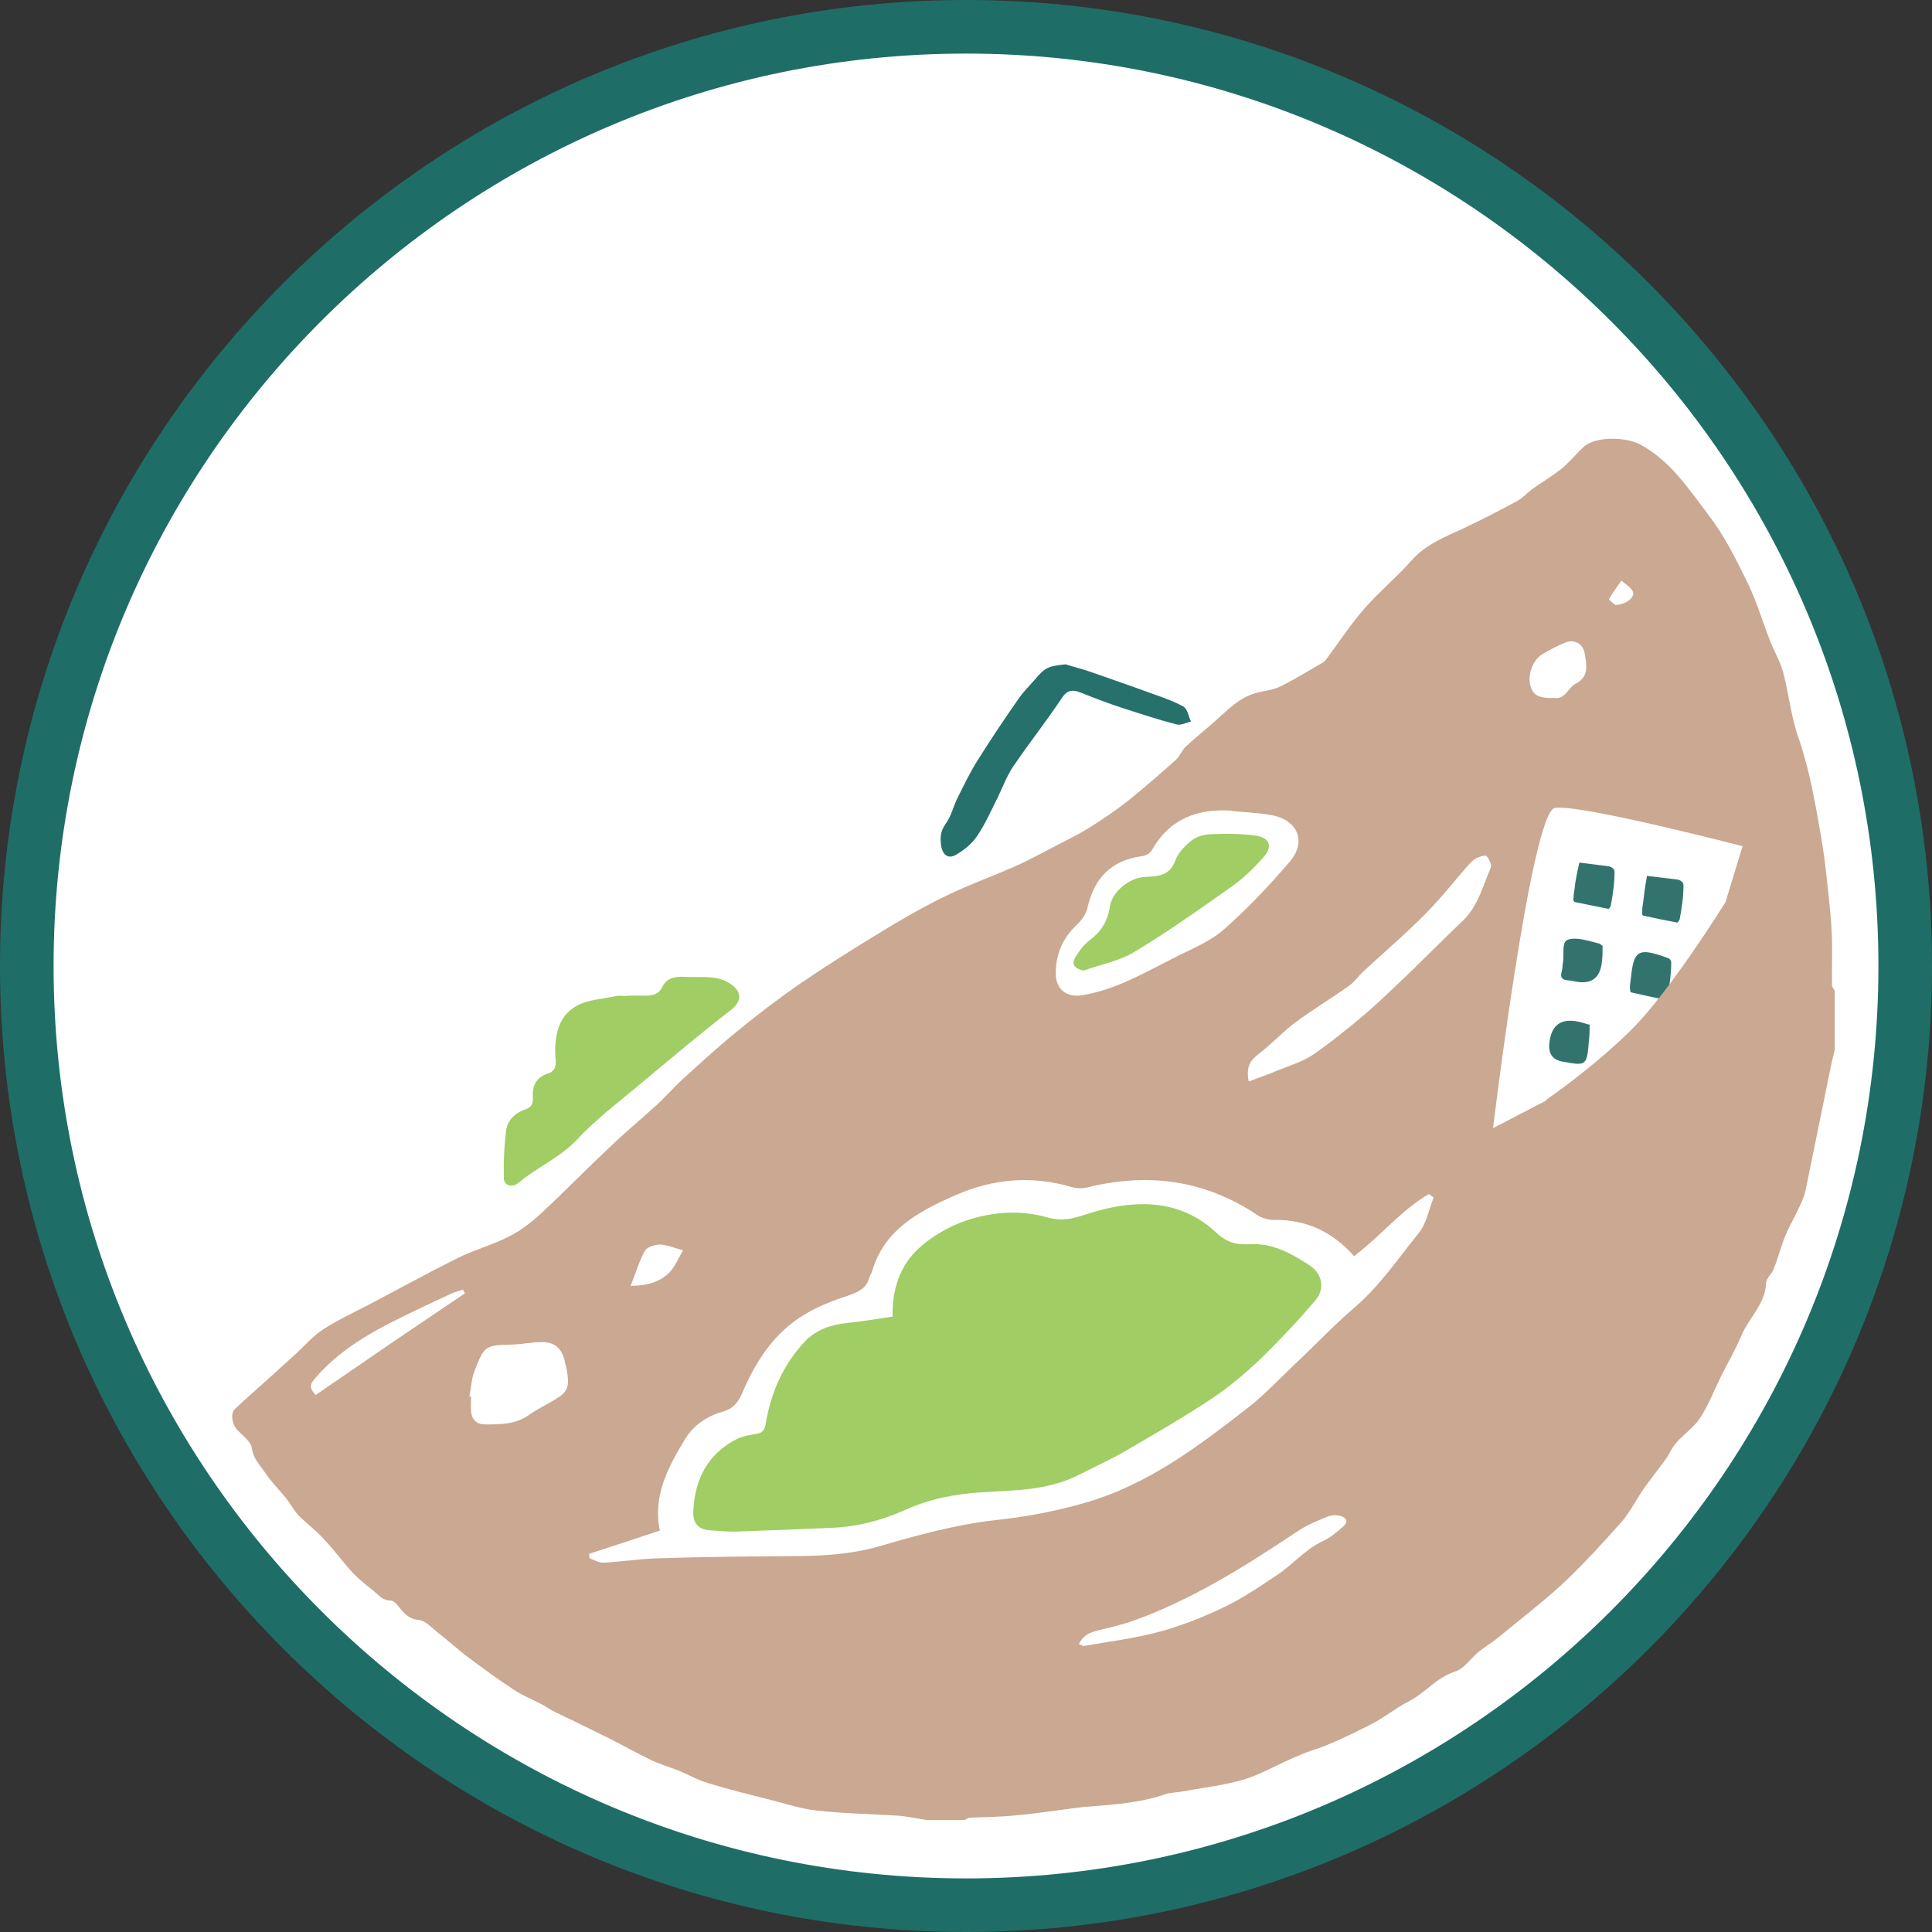<svg width="121" height="121" viewBox="0 0 121 121" fill="none" xmlns="http://www.w3.org/2000/svg">
<rect x="0" y="0" width="121" height="121" fill="#333333" stroke="none"/>
<g clip-path="url(#clip0_35_10811)">
<path d="M119.311 60.5C119.311 92.995 92.973 119.311 60.479 119.311C27.984 119.311 1.667 92.973 1.667 60.5C1.667 28.027 28.005 1.667 60.5 1.667C92.995 1.667 119.333 28.005 119.333 60.5H119.311Z" fill="white"/>
<path d="M60.5 121C27.129 121 0 93.85 0 60.5C0 27.15 27.129 0 60.5 0C93.871 0 121 27.129 121 60.5C121 93.871 93.871 121 60.5 121ZM60.5 3.356C28.989 3.356 3.356 28.989 3.356 60.5C3.356 92.011 28.989 117.644 60.5 117.644C92.011 117.644 117.644 92.011 117.644 60.5C117.644 28.989 92.011 3.356 60.5 3.356Z" fill="#1E6E67"/>
<path fill-rule="evenodd" clip-rule="evenodd" d="M100.776 56.93C100.071 56.78 99.365 56.652 98.66 56.502C98.489 56.46 98.553 56.288 98.553 56.182C98.553 56.011 98.596 55.818 98.617 55.647C98.681 54.963 98.916 54.023 98.916 54.023L100.776 54.258C100.776 54.258 101.118 54.343 101.118 54.6C101.118 55.327 101.011 56.032 100.883 56.716C100.883 56.78 100.819 56.823 100.755 56.93H100.776Z" fill="#32746D"/>
<path fill-rule="evenodd" clip-rule="evenodd" d="M105.073 57.785C104.368 57.657 103.662 57.507 102.957 57.357C102.786 57.315 102.85 57.144 102.85 57.015C102.85 56.844 102.892 56.652 102.914 56.481C102.999 55.669 103.149 54.856 103.149 54.856L105.094 55.091C105.094 55.091 105.436 55.177 105.436 55.433C105.436 56.16 105.33 56.866 105.201 57.55C105.201 57.614 105.137 57.678 105.073 57.764V57.785Z" fill="#32746D"/>
<path fill-rule="evenodd" clip-rule="evenodd" d="M100.37 59.239C100.37 59.559 100.37 59.901 100.327 60.222C100.227 61.234 99.693 61.654 98.724 61.483C98.553 61.462 98.382 61.398 98.211 61.398C97.869 61.377 97.698 61.248 97.805 60.863C97.869 60.671 97.847 60.457 97.89 60.265C97.976 59.773 97.783 59.004 98.189 58.854C98.767 58.661 99.493 58.939 100.135 59.089C100.199 59.089 100.263 59.175 100.37 59.239Z" fill="#32746D"/>
<path fill-rule="evenodd" clip-rule="evenodd" d="M99.558 64.177C99.558 64.519 99.558 64.818 99.515 65.139C99.387 66.764 99.365 66.764 97.847 66.486C97.235 66.372 96.964 65.987 97.035 65.332C97.149 64.206 97.755 63.757 98.852 63.985C99.066 64.027 99.28 64.113 99.558 64.177Z" fill="#32746D"/>
<path fill-rule="evenodd" clip-rule="evenodd" d="M104.303 62.616C103.577 62.467 102.85 62.317 102.123 62.146C102.123 62.146 102.08 61.954 102.08 61.868C102.08 61.654 102.123 61.462 102.144 61.248C102.315 59.517 102.615 59.346 104.303 59.944C104.474 60.008 104.645 60.03 104.667 60.286C104.667 61.013 104.56 61.718 104.432 62.403C104.432 62.467 104.368 62.531 104.303 62.616Z" fill="#32746D"/>
<path d="M60.414 113.988H58.063C57.443 113.902 56.823 113.753 56.181 113.71C54.493 113.603 52.804 113.582 51.115 113.389C50.131 113.283 49.148 112.94 48.186 112.705C46.903 112.385 45.621 112.064 44.359 111.679C43.697 111.487 43.077 111.123 42.435 110.867C41.88 110.653 41.302 110.482 40.768 110.225C39.87 109.798 39.015 109.306 38.117 108.857C36.962 108.28 35.808 107.724 34.654 107.168C34.397 107.04 34.183 106.869 33.927 106.741C33.35 106.442 32.708 106.185 32.174 105.822C31.212 105.202 30.293 104.518 29.373 103.833C28.711 103.342 28.091 102.765 27.428 102.251C27.043 101.952 26.658 101.503 26.231 101.46C25.611 101.396 25.311 101.054 24.991 100.648C24.863 100.477 24.649 100.242 24.478 100.242C23.922 100.242 23.665 99.836 23.302 99.558C22.853 99.216 22.425 98.852 22.041 98.446C21.421 97.762 20.865 96.992 20.224 96.33C19.753 95.817 19.197 95.41 18.706 94.919C18.406 94.598 18.193 94.192 17.915 93.829C17.487 93.294 16.995 92.824 16.611 92.246C16.29 91.755 15.862 91.37 15.777 90.707C15.713 90.28 15.2 89.916 14.858 89.553C14.515 89.168 14.43 88.505 14.708 88.249C15.029 87.95 15.349 87.65 15.691 87.351C16.653 86.496 17.615 85.619 18.556 84.764C19.112 84.251 19.604 83.674 20.224 83.268C21.143 82.669 22.126 82.22 23.11 81.707C24.969 80.724 26.808 79.719 28.689 78.778C29.737 78.265 30.87 77.966 31.896 77.431C32.623 77.068 33.285 76.555 33.884 75.999C35.359 74.631 36.749 73.199 38.224 71.809C39.164 70.911 40.169 70.077 41.131 69.201C41.644 68.731 42.115 68.196 42.628 67.704C43.782 66.657 44.937 65.588 46.155 64.605C47.416 63.557 48.721 62.574 50.067 61.633C51.606 60.586 53.188 59.581 54.77 58.619C56.16 57.764 57.571 56.93 59.046 56.203C60.521 55.476 62.06 54.92 63.578 54.258C64.305 53.937 65.011 53.552 65.716 53.189C66.55 52.74 67.426 52.334 68.217 51.842C69.072 51.307 69.885 50.752 70.676 50.132C71.68 49.319 72.664 48.464 73.626 47.609C73.882 47.374 74.011 47.01 74.246 46.775C74.823 46.241 75.422 45.749 76.02 45.236C76.875 44.488 77.645 43.611 78.842 43.355C79.334 43.248 79.847 43.184 80.275 42.949C81.172 42.5 82.028 41.965 82.883 41.474C82.968 41.409 83.054 41.324 83.118 41.217C83.887 40.169 84.614 39.079 85.469 38.096C86.41 37.027 87.522 36.108 88.462 35.039C89.339 34.077 90.493 33.628 91.605 33.115C92.781 32.559 93.914 31.982 95.047 31.362C95.389 31.169 95.667 30.849 95.987 30.613C96.586 30.186 97.249 29.801 97.826 29.331C98.318 28.925 98.724 28.412 99.194 27.984C99.942 27.3 101.888 27.364 102.764 27.856C104.624 28.882 105.757 30.613 106.976 32.217C107.981 33.521 108.729 35.017 109.456 36.514C110.033 37.69 110.396 38.972 110.888 40.212C111.145 40.853 111.508 41.452 111.679 42.115C112.042 43.483 112.171 44.894 112.641 46.219C113.346 48.25 113.688 50.324 114.052 52.398C114.18 53.146 114.287 53.916 114.373 54.685C114.501 55.904 114.651 57.101 114.715 58.319C114.779 59.453 114.715 60.586 114.736 61.719C114.736 61.825 114.843 61.932 114.907 62.039V65.759C114.843 66.016 114.779 66.293 114.715 66.55C114.159 69.244 113.624 71.916 113.069 74.61C112.983 74.952 112.833 75.294 112.684 75.614C112.406 76.213 112.064 76.79 111.807 77.41C111.529 78.094 111.358 78.8 111.08 79.484C110.973 79.783 110.631 80.04 110.61 80.339C110.567 81.664 109.541 82.519 109.071 83.631C108.707 84.486 108.258 85.277 107.831 86.111C107.361 87.052 106.997 88.035 106.42 88.89C105.885 89.638 105.009 90.087 104.581 90.964C104.41 91.306 104.175 91.584 103.94 91.904C103.598 92.375 103.213 92.845 102.893 93.315C102.444 93.978 102.08 94.705 101.567 95.304C100.413 96.608 99.237 97.89 97.976 99.088C96.671 100.306 95.261 101.375 93.892 102.508C93.486 102.85 93.016 103.128 92.61 103.449C92.118 103.855 91.712 104.496 91.135 104.689C89.98 105.052 89.275 106.014 88.249 106.548C87.393 106.976 86.645 107.617 85.769 108.045C84.55 108.643 83.353 109.263 82.049 109.67C81.664 109.798 81.301 109.969 80.937 110.119C79.911 110.568 78.928 111.145 77.859 111.465C76.576 111.829 75.251 111.978 73.947 112.214C73.626 112.278 73.305 112.256 73.006 112.363C71.403 112.919 69.735 113.026 68.068 113.154C67.811 113.154 67.576 113.218 67.319 113.24C66.101 113.389 64.904 113.582 63.685 113.689C62.702 113.796 61.718 113.796 60.756 113.838C60.628 113.838 60.5 113.945 60.371 114.009L60.414 113.988ZM36.898 97.356C36.898 97.356 36.898 97.505 36.92 97.591C37.219 97.698 37.518 97.89 37.796 97.869C38.993 97.805 40.191 97.612 41.388 97.591C43.996 97.505 46.604 97.484 49.212 97.463C51.179 97.463 53.124 97.399 55.07 96.843C57.421 96.159 59.816 95.496 62.231 95.218C64.22 95.004 66.101 94.662 68.004 94.106C71.894 92.973 75.037 90.6 78.158 88.163C79.227 87.329 80.189 86.303 81.172 85.363C82.412 84.208 83.567 82.968 84.871 81.857C86.431 80.51 87.564 78.821 88.847 77.239C89.339 76.641 89.489 75.743 89.788 74.994C89.681 74.93 89.595 74.845 89.489 74.781C87.736 75.807 86.453 77.431 84.807 78.671C83.481 77.175 81.835 76.363 79.783 76.405C79.419 76.405 78.992 76.277 78.693 76.063C75.443 73.904 71.916 73.434 68.153 74.353C67.832 74.439 67.469 74.439 67.148 74.353C64.647 73.605 62.167 73.819 59.816 74.866C57.592 75.85 55.39 76.983 54.621 79.612C54.578 79.762 54.471 79.89 54.428 80.061C54.257 80.681 53.787 80.895 53.21 81.109C52.248 81.429 51.264 81.793 50.388 82.327C48.485 83.46 47.331 85.256 46.476 87.265C46.219 87.864 45.877 88.249 45.236 88.42C44.274 88.698 43.462 89.232 42.906 90.13C41.815 91.926 40.875 93.722 41.324 95.859C39.784 96.373 38.352 96.843 36.898 97.313V97.356ZM77.175 50.773C75.016 50.623 73.263 51.265 72.151 53.231C72.044 53.424 71.766 53.595 71.552 53.616C69.607 53.873 68.538 54.963 68.11 56.844C68.025 57.251 67.726 57.657 67.405 57.956C66.528 58.79 66.122 59.794 66.122 60.97C66.122 62.018 66.871 62.51 67.854 62.317C69.863 61.975 71.595 60.97 73.369 60.072C74.46 59.495 75.678 59.046 76.597 58.255C78.094 56.951 79.462 55.498 80.766 53.98C81.856 52.718 81.279 51.35 79.633 51.051C78.821 50.901 77.987 50.88 77.175 50.794V50.773ZM78.244 67.726C78.885 67.469 79.462 67.277 80.018 67.042C80.745 66.742 81.557 66.507 82.199 66.08C83.353 65.289 84.422 64.412 85.491 63.514C86.389 62.745 87.244 61.911 88.12 61.077C89.296 59.944 90.429 58.79 91.605 57.678C92.567 56.759 92.866 55.498 93.358 54.364C93.443 54.172 93.272 53.809 93.101 53.616C93.016 53.531 92.653 53.659 92.46 53.745C92.268 53.851 92.097 54.023 91.947 54.194C91.07 55.198 90.237 56.267 89.296 57.208C88.056 58.469 86.709 59.623 85.405 60.821C85.085 61.12 84.828 61.505 84.486 61.74C83.374 62.531 82.199 63.236 81.108 64.049C80.317 64.647 79.633 65.396 78.842 65.994C78.308 66.4 78.03 66.806 78.201 67.704L78.244 67.726ZM29.395 87.458C29.395 87.458 29.459 87.458 29.502 87.458C29.502 87.778 29.48 88.099 29.502 88.42C29.566 88.933 29.865 89.211 30.378 89.211C31.34 89.211 32.302 89.211 33.136 88.612C33.585 88.291 34.077 88.056 34.547 87.778C35.573 87.201 35.701 86.923 35.487 85.748C35.466 85.598 35.402 85.448 35.38 85.277C35.188 84.422 34.718 84.016 33.841 84.059C33.264 84.059 32.708 84.187 32.131 84.208C30.399 84.251 30.335 84.251 29.715 85.876C29.523 86.368 29.502 86.945 29.395 87.479V87.458ZM67.555 102.957C67.704 103.021 67.811 103.085 67.875 103.085C69.457 102.807 71.082 102.615 72.643 102.187C74.053 101.802 75.443 101.247 76.769 100.605C77.902 100.049 78.971 99.323 80.018 98.617C80.98 97.976 81.75 97.035 82.84 96.522C83.31 96.308 83.716 95.966 84.101 95.624C84.529 95.261 84.272 95.004 83.866 94.919C83.631 94.876 83.353 94.897 83.139 94.983C82.498 95.261 81.814 95.517 81.237 95.924C77.923 98.126 74.588 100.242 70.804 101.567C70.27 101.738 69.714 101.888 69.158 102.016C68.559 102.166 67.939 102.23 67.576 102.957H67.555ZM19.796 87.351C21.378 86.261 22.939 85.192 24.499 84.123C26.038 83.075 27.578 82.049 29.117 81.002C29.074 80.916 29.031 80.852 28.988 80.766C28.775 80.852 28.54 80.895 28.304 81.002C27.642 81.301 26.979 81.622 26.338 81.921C23.922 83.075 21.527 84.23 19.732 86.325C19.39 86.71 19.368 86.945 19.774 87.372L19.796 87.351ZM97.249 43.697C98.018 43.889 98.189 43.077 98.681 42.82C99.536 42.371 99.365 41.666 99.258 40.982C99.173 40.34 98.638 40.02 98.061 40.234C97.569 40.426 97.099 40.682 96.65 40.939C96.052 41.26 95.667 42.158 95.838 42.906C96.009 43.675 96.607 43.718 97.249 43.718V43.697ZM39.485 80.531C40.511 80.531 41.324 80.296 41.922 79.698C42.286 79.313 42.499 78.778 42.777 78.308C42.307 78.18 41.815 77.966 41.345 77.945C41.024 77.945 40.511 78.094 40.383 78.351C40.02 78.992 39.827 79.719 39.485 80.553V80.531ZM101.182 37.882C101.824 37.882 102.401 37.412 102.273 37.07C102.166 36.792 101.802 36.599 101.546 36.364C101.289 36.749 100.99 37.112 100.776 37.519C100.755 37.583 101.097 37.818 101.182 37.903V37.882ZM96.843 68.88C96.843 68.88 99.771 66.871 102.187 64.476C104.603 62.082 108.066 56.502 108.066 56.502L109.135 52.996C109.135 52.996 98.852 50.324 97.377 50.602C95.902 50.88 93.508 70.655 93.508 70.655L96.843 68.923V68.88Z" fill="#CAA891"/>
<path fill-rule="evenodd" clip-rule="evenodd" d="M39.272 62.36C39.656 62.36 40.041 62.36 40.447 62.36C40.918 62.36 41.281 62.253 41.495 61.783C41.816 61.12 42.542 61.163 43.056 61.184C43.932 61.227 44.873 61.056 45.706 61.59C46.497 62.103 46.476 62.723 45.749 63.279C43.889 64.712 42.093 66.229 40.298 67.726C38.908 68.902 37.433 69.992 36.193 71.317C35.103 72.493 33.649 73.092 32.473 74.075C32.067 74.417 31.554 74.246 31.554 73.776C31.533 72.771 31.576 71.766 31.704 70.783C31.789 70.141 32.281 69.693 32.901 69.479C33.307 69.35 33.393 69.094 33.371 68.709C33.328 68.004 33.585 67.469 34.312 67.234C34.868 67.063 34.825 66.614 34.782 66.165C34.718 64.882 34.953 63.643 36.108 63.001C36.813 62.595 37.754 62.574 38.587 62.381C38.801 62.339 39.036 62.381 39.272 62.381V62.36Z" fill="#A0CD64"/>
<path fill-rule="evenodd" clip-rule="evenodd" d="M66.785 41.623C67.277 41.773 67.79 41.901 68.281 42.072C69.564 42.521 70.868 42.97 72.151 43.44C72.814 43.675 73.498 43.911 74.118 44.253C74.374 44.402 74.438 44.873 74.588 45.193C74.289 45.257 73.947 45.45 73.669 45.364C72.578 45.086 71.488 44.723 70.419 44.381C69.5 44.082 68.581 43.74 67.683 43.376C67.191 43.184 66.849 43.184 66.486 43.74C65.524 45.193 64.433 46.562 63.45 48.015C63.044 48.614 62.787 49.341 62.467 49.982C62.06 50.794 61.697 51.628 61.184 52.376C60.863 52.847 60.393 53.231 59.88 53.531C59.367 53.83 59.025 53.531 58.939 52.932C58.875 52.462 58.897 52.056 59.217 51.607C59.559 51.158 59.688 50.559 59.944 50.025C60.35 49.212 60.756 48.357 61.248 47.588C62.06 46.284 62.916 45.022 63.792 43.761C64.07 43.355 64.412 43.013 64.754 42.628C65.481 41.773 65.609 41.73 66.785 41.602V41.623Z" fill="#26716B"/>
<path fill-rule="evenodd" clip-rule="evenodd" d="M55.903 82.455C55.861 80.788 56.352 79.249 57.592 78.137C58.404 77.41 59.409 76.833 60.435 76.469C62.082 75.892 63.92 75.764 65.545 76.234C66.806 76.598 67.618 76.149 68.687 75.85C71.36 75.101 74.032 75.187 76.17 77.196C76.854 77.838 77.452 77.966 78.265 77.923C79.719 77.838 80.916 78.522 82.049 79.27C82.818 79.783 82.989 80.724 82.391 81.429C81.322 82.691 80.189 83.888 79.013 85.042C78.051 85.961 77.046 86.816 75.935 87.565C74.203 88.719 72.386 89.767 70.59 90.814C69.607 91.391 68.559 91.862 67.554 92.375C65.63 93.358 63.514 93.337 61.44 93.465C59.794 93.572 58.233 93.871 56.716 94.555C55.241 95.218 53.701 95.624 52.055 95.688C50.046 95.774 48.015 95.859 46.005 95.924C45.492 95.924 44.958 95.881 44.423 95.838C43.718 95.774 43.397 95.389 43.419 94.684C43.504 92.653 44.316 91.049 46.176 90.109C46.54 89.938 46.946 89.874 47.352 89.809C47.694 89.745 47.865 89.638 47.951 89.211C48.271 87.223 49.062 85.427 50.452 83.973C51.093 83.31 52.013 82.968 52.996 82.862C53.937 82.776 54.877 82.605 55.903 82.455Z" fill="#A0CD64"/>
<path fill-rule="evenodd" clip-rule="evenodd" d="M67.832 60.778C67.298 60.671 67.084 60.372 67.341 59.966C67.597 59.559 67.875 59.153 68.26 58.875C69.008 58.319 69.393 57.614 69.521 56.737C69.671 55.818 70.761 54.963 71.723 54.92C72.493 54.878 73.241 54.878 73.604 53.916C73.775 53.424 74.203 52.975 74.609 52.654C74.909 52.398 75.4 52.27 75.806 52.248C76.747 52.205 77.709 52.205 78.628 52.334C79.547 52.462 79.719 53.018 79.12 53.702C78.543 54.343 77.923 54.963 77.239 55.455C75.208 56.887 73.177 58.341 71.039 59.623C70.077 60.201 68.901 60.414 67.832 60.799V60.778Z" fill="#A0CD64"/>
</g>
<defs>
<clipPath id="clip0_35_10811">
<rect width="121" height="121" fill="white"/>
</clipPath>
</defs>
</svg>
